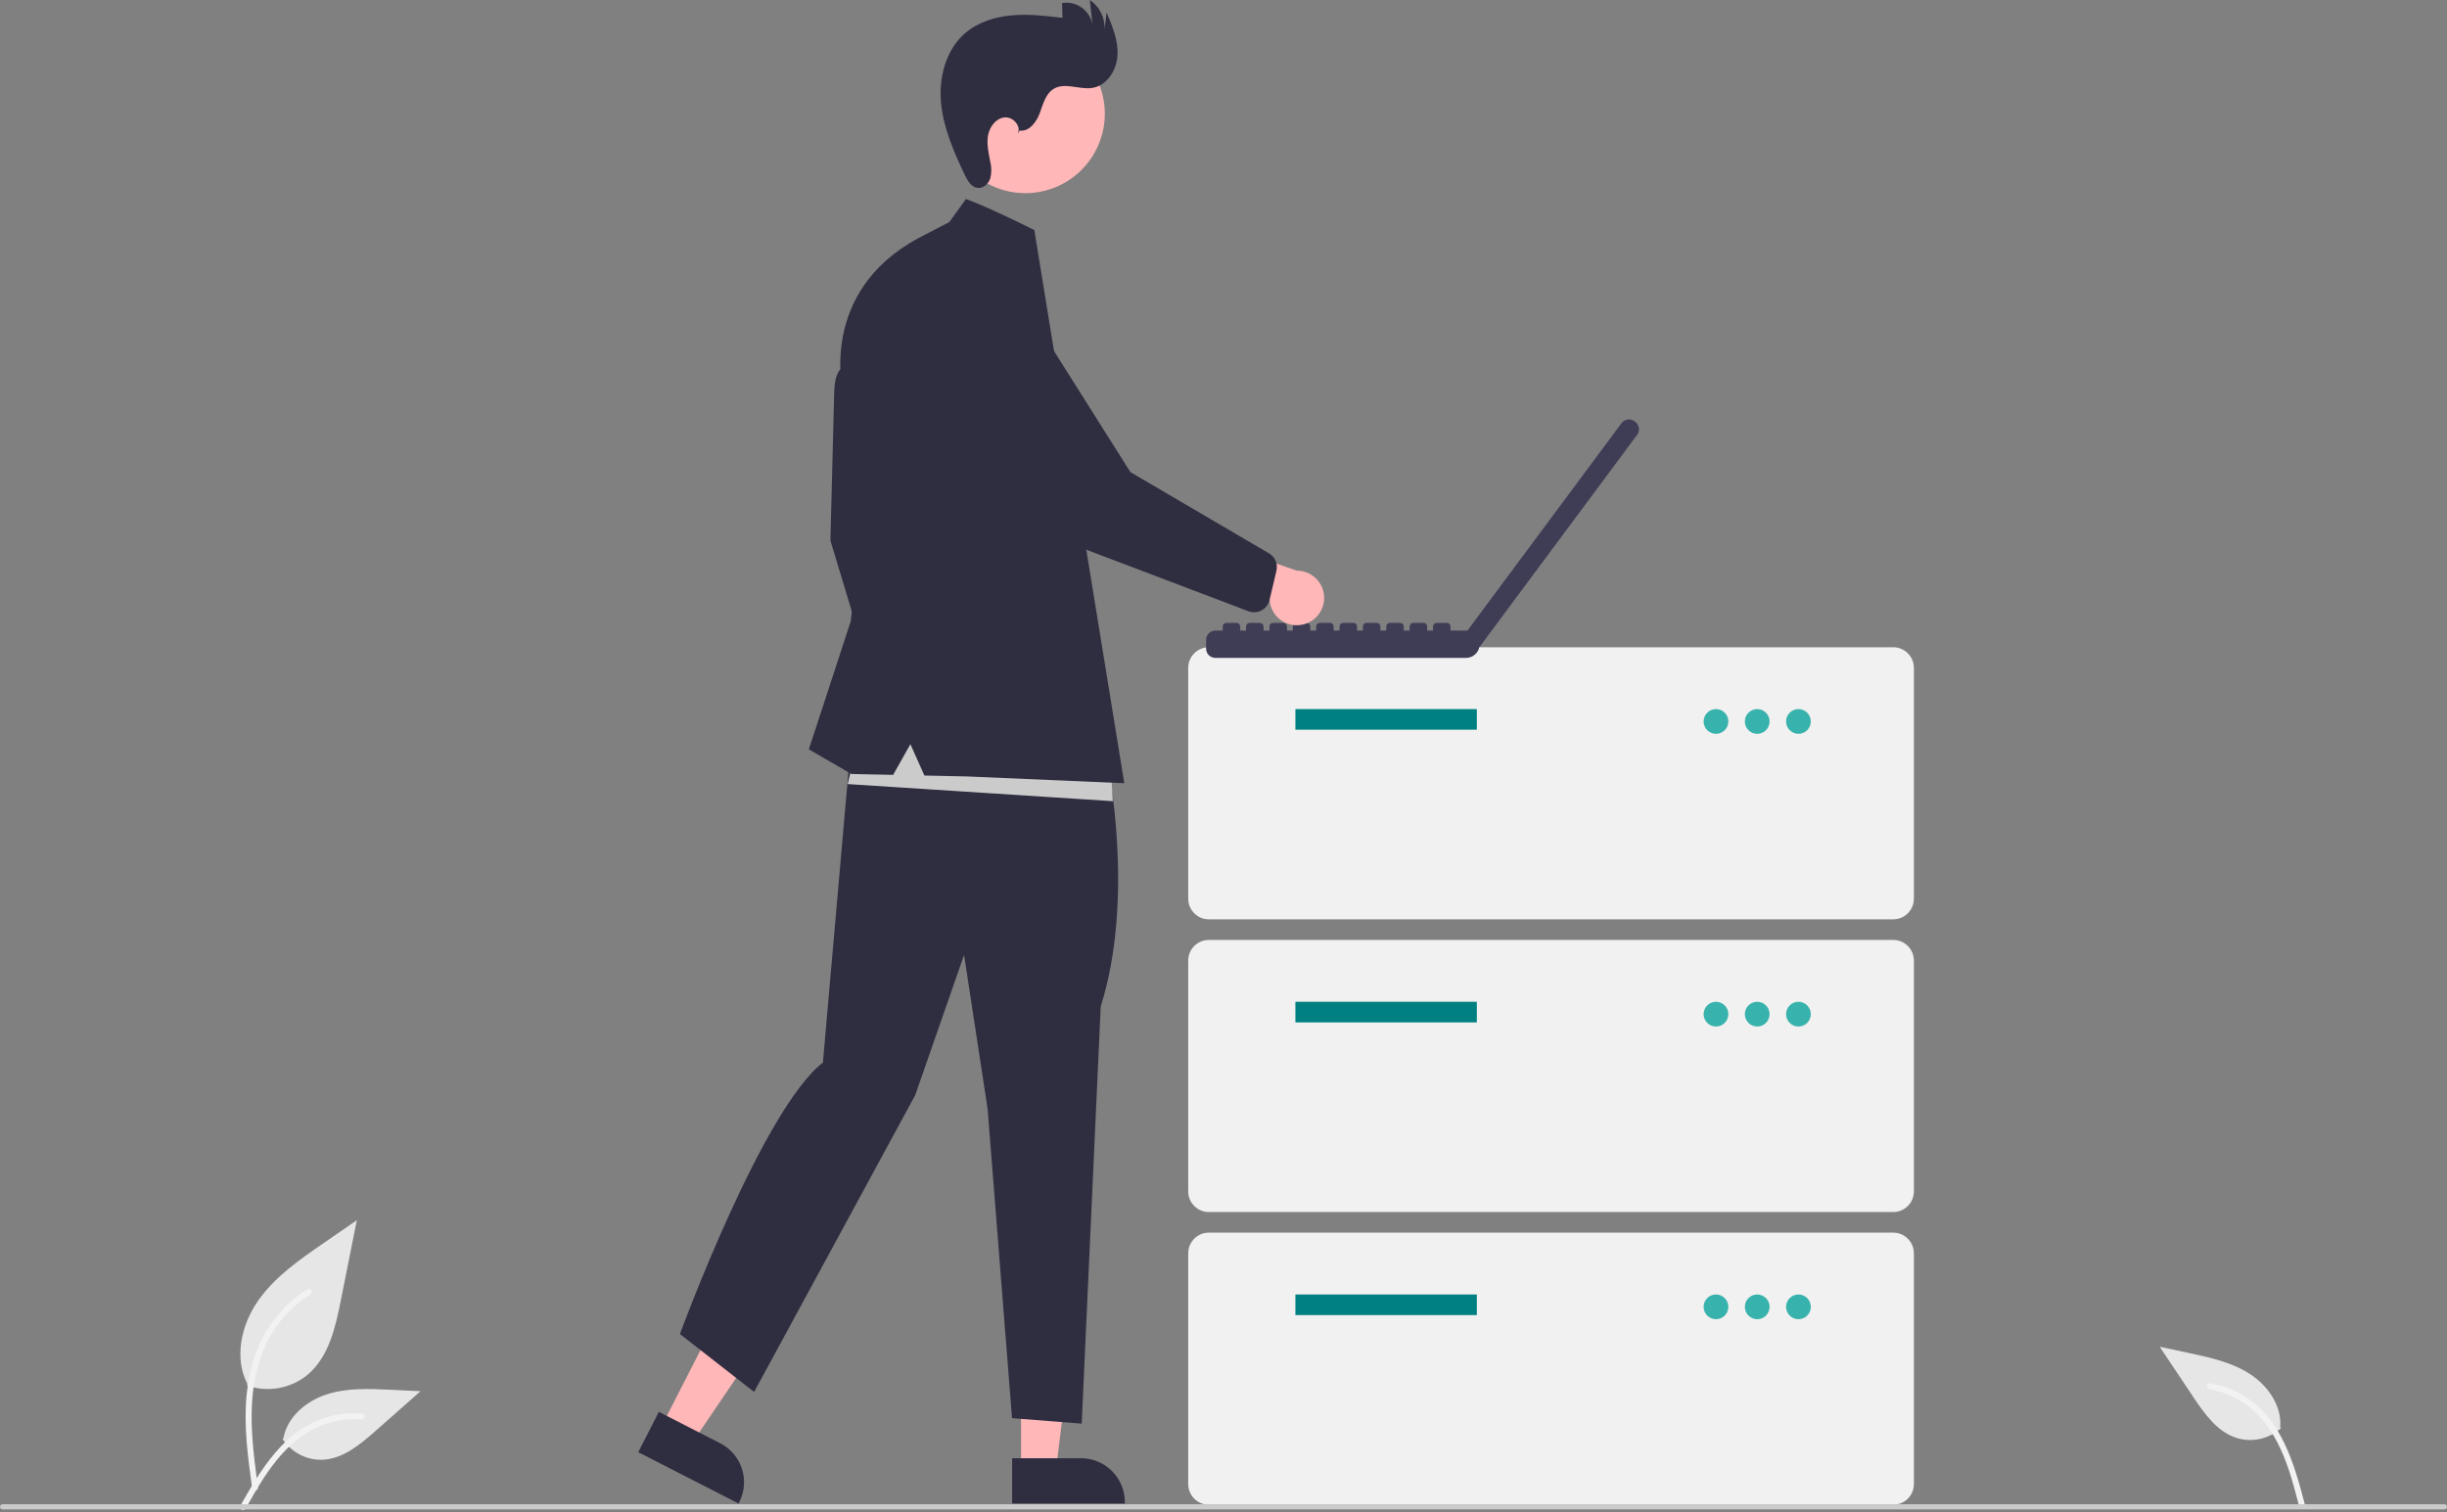 <svg width="945" height="584" viewBox="0 0 945 584" fill="none" xmlns="http://www.w3.org/2000/svg">
<rect x="0" y="0" width="945" height="584" fill="#808080" stroke="none"/>
<g clip-path="url(#clip0_2804_86882)">
<path d="M95.385 535.136C99.308 536.516 103.52 536.861 107.616 536.14C111.711 535.418 115.552 533.654 118.768 531.018C126.957 524.143 129.526 512.822 131.614 502.336L137.794 471.319L124.856 480.228C115.552 486.634 106.038 493.246 99.596 502.525C93.154 511.805 90.344 524.473 95.518 534.513" fill="#E6E6E6"/>
<path d="M97.383 574.847C95.754 562.983 94.079 550.966 95.224 538.975C96.238 528.326 99.487 517.926 106.102 509.396C109.613 504.877 113.885 501.006 118.727 497.956C119.989 497.159 121.151 499.159 119.894 499.952C111.517 505.247 105.037 513.064 101.39 522.278C97.361 532.524 96.714 543.694 97.408 554.578C97.828 561.161 98.719 567.7 99.614 574.231C99.685 574.526 99.641 574.837 99.49 575.102C99.341 575.366 99.096 575.563 98.806 575.653C98.51 575.733 98.195 575.693 97.929 575.542C97.662 575.39 97.466 575.14 97.383 574.845L97.383 574.847Z" fill="#F2F2F2"/>
<path d="M109.104 555.811C110.786 558.368 113.099 560.45 115.819 561.854C118.539 563.259 121.575 563.939 124.635 563.829C132.499 563.456 139.053 557.969 144.952 552.759L162.404 537.35L150.854 536.797C142.548 536.399 134.027 536.026 126.116 538.591C118.205 541.155 110.908 547.317 109.462 555.506" fill="#E6E6E6"/>
<path d="M92.78 581.667C100.619 567.795 109.712 552.379 125.96 547.451C130.478 546.086 135.215 545.597 139.916 546.01C141.398 546.138 141.028 548.422 139.549 548.295C131.668 547.64 123.803 549.721 117.277 554.187C110.997 558.461 106.107 564.404 101.969 570.706C99.434 574.566 97.164 578.59 94.893 582.609C94.167 583.893 92.046 582.966 92.78 581.667Z" fill="#F2F2F2"/>
<path d="M880.857 551.651C878.577 553.694 875.809 555.115 872.82 555.778C869.831 556.44 866.722 556.322 863.792 555.434C856.284 553.063 851.351 546.084 846.979 539.539L834.045 520.181L845.353 522.599C853.485 524.337 861.817 526.154 868.811 530.655C875.804 535.156 881.283 542.978 880.588 551.265" fill="#E6E6E6"/>
<path d="M890.031 580.821C885.997 565.406 881.146 548.178 866.697 539.261C862.678 536.787 858.224 535.103 853.573 534.301C852.108 534.046 851.882 536.349 853.344 536.604C861.13 537.985 868.202 542.007 873.37 547.992C878.349 553.73 881.557 560.725 883.948 567.875C885.412 572.255 886.579 576.726 887.747 581.191C888.12 582.619 890.408 582.264 890.031 580.821Z" fill="#F2F2F2"/>
<path d="M731.159 355.093H466.835C464.724 355.09 462.7 354.251 461.208 352.758C459.715 351.266 458.876 349.242 458.873 347.131V257.962C458.876 255.851 459.715 253.827 461.208 252.335C462.7 250.842 464.724 250.002 466.835 250H731.159C733.27 250.002 735.293 250.842 736.786 252.335C738.279 253.827 739.118 255.851 739.121 257.962V347.131C739.118 349.242 738.279 351.266 736.786 352.758C735.293 354.251 733.27 355.09 731.159 355.093Z" fill="#F1F1F1"/>
<path d="M570.335 273.885H500.273V281.846H570.335V273.885Z" fill="#008080"/>
<path d="M662.69 283.439C665.328 283.439 667.466 281.3 667.466 278.662C667.466 276.023 665.328 273.885 662.69 273.885C660.051 273.885 657.913 276.023 657.913 278.662C657.913 281.3 660.051 283.439 662.69 283.439Z" fill="#38B2AC"/>
<path d="M678.613 283.439C681.251 283.439 683.39 281.3 683.39 278.662C683.39 276.023 681.251 273.885 678.613 273.885C675.974 273.885 673.836 276.023 673.836 278.662C673.836 281.3 675.974 283.439 678.613 283.439Z" fill="#38B2AC"/>
<path d="M694.536 283.439C697.174 283.439 699.313 281.3 699.313 278.662C699.313 276.023 697.174 273.885 694.536 273.885C691.897 273.885 689.759 276.023 689.759 278.662C689.759 281.3 691.897 283.439 694.536 283.439Z" fill="#38B2AC"/>
<path d="M731.159 468.147H466.835C464.724 468.145 462.7 467.305 461.208 465.812C459.715 464.32 458.876 462.296 458.873 460.185V371.016C458.876 368.905 459.715 366.881 461.208 365.389C462.7 363.896 464.724 363.057 466.835 363.054H731.159C733.27 363.057 735.293 363.896 736.786 365.389C738.279 366.881 739.118 368.905 739.121 371.016V460.185C739.118 462.296 738.279 464.32 736.786 465.812C735.293 467.305 733.27 468.145 731.159 468.147V468.147Z" fill="#F1F1F1"/>
<path d="M570.335 386.939H500.273V394.901H570.335V386.939Z" fill="#008080"/>
<path d="M662.69 396.493C665.328 396.493 667.466 394.354 667.466 391.716C667.466 389.078 665.328 386.939 662.69 386.939C660.051 386.939 657.913 389.078 657.913 391.716C657.913 394.354 660.051 396.493 662.69 396.493Z" fill="#38B2AC"/>
<path d="M678.613 396.493C681.251 396.493 683.39 394.354 683.39 391.716C683.39 389.078 681.251 386.939 678.613 386.939C675.974 386.939 673.836 389.078 673.836 391.716C673.836 394.354 675.974 396.493 678.613 396.493Z" fill="#38B2AC"/>
<path d="M694.536 396.493C697.174 396.493 699.313 394.354 699.313 391.716C699.313 389.078 697.174 386.939 694.536 386.939C691.897 386.939 689.759 389.078 689.759 391.716C689.759 394.354 691.897 396.493 694.536 396.493Z" fill="#38B2AC"/>
<path d="M731.159 581.201H466.835C464.724 581.199 462.7 580.359 461.208 578.867C459.715 577.374 458.876 575.351 458.873 573.24V484.07C458.876 481.959 459.715 479.936 461.208 478.443C462.7 476.951 464.724 476.111 466.835 476.109H731.159C733.27 476.111 735.293 476.951 736.786 478.443C738.279 479.936 739.118 481.959 739.121 484.07V573.24C739.118 575.351 738.279 577.374 736.786 578.867C735.293 580.359 733.27 581.199 731.159 581.201V581.201Z" fill="#F1F1F1"/>
<path d="M570.335 499.993H500.273V507.955H570.335V499.993Z" fill="#008080"/>
<path d="M662.69 509.547C665.328 509.547 667.466 507.408 667.466 504.77C667.466 502.132 665.328 499.993 662.69 499.993C660.051 499.993 657.913 502.132 657.913 504.77C657.913 507.408 660.051 509.547 662.69 509.547Z" fill="#38B2AC"/>
<path d="M678.613 509.547C681.251 509.547 683.39 507.408 683.39 504.77C683.39 502.132 681.251 499.993 678.613 499.993C675.974 499.993 673.836 502.132 673.836 504.77C673.836 507.408 675.974 509.547 678.613 509.547Z" fill="#38B2AC"/>
<path d="M694.536 509.547C697.174 509.547 699.313 507.408 699.313 504.77C699.313 502.132 697.174 499.993 694.536 499.993C691.897 499.993 689.759 502.132 689.759 504.77C689.759 507.408 691.897 509.547 694.536 509.547Z" fill="#38B2AC"/>
<path d="M631.512 162.927L631.22 162.711L631.213 162.705C630.835 162.425 630.407 162.222 629.951 162.108C629.496 161.994 629.022 161.97 628.558 162.039C628.093 162.107 627.647 162.267 627.244 162.508C626.841 162.749 626.489 163.067 626.209 163.444L566.713 243.55H560.168V242.012C560.168 241.633 560.017 241.269 559.749 241.001C559.48 240.732 559.117 240.582 558.737 240.582H554.832C554.452 240.582 554.089 240.732 553.82 241.001C553.552 241.269 553.401 241.633 553.401 242.012V243.55H551.141V242.012C551.141 241.633 550.99 241.269 550.722 241.001C550.454 240.732 550.09 240.582 549.71 240.582H545.805C545.426 240.582 545.062 240.732 544.794 241.001C544.525 241.269 544.375 241.633 544.375 242.012V243.55H542.122V242.012C542.122 241.633 541.971 241.269 541.703 241.001C541.434 240.732 541.07 240.582 540.691 240.582H536.786C536.406 240.582 536.043 240.732 535.774 241.001C535.506 241.269 535.355 241.633 535.355 242.012V243.55H533.095V242.012C533.095 241.633 532.944 241.269 532.676 241.001C532.408 240.732 532.044 240.582 531.664 240.582H527.759C527.38 240.582 527.016 240.732 526.748 241.001C526.479 241.269 526.329 241.633 526.329 242.012V243.55H524.076V242.012C524.076 241.633 523.925 241.269 523.656 241.001C523.388 240.732 523.024 240.582 522.645 240.582H518.74C518.552 240.582 518.366 240.619 518.192 240.691C518.019 240.762 517.861 240.868 517.728 241.001C517.595 241.133 517.49 241.291 517.418 241.465C517.346 241.638 517.309 241.824 517.309 242.012V243.55H515.049V242.012C515.049 241.633 514.898 241.269 514.63 241.001C514.362 240.732 513.998 240.582 513.618 240.582H509.713C509.334 240.582 508.97 240.732 508.702 241.001C508.433 241.269 508.283 241.633 508.283 242.012V243.55H506.022V242.012C506.022 241.633 505.871 241.269 505.603 241.001C505.335 240.732 504.971 240.582 504.592 240.582H500.686C500.307 240.582 499.943 240.732 499.675 241.001C499.407 241.269 499.256 241.633 499.256 242.012V243.55H497.003V242.012C497.003 241.633 496.852 241.269 496.584 241.001C496.316 240.732 495.952 240.582 495.572 240.582H491.667C491.288 240.582 490.924 240.732 490.656 241.001C490.387 241.269 490.237 241.633 490.237 242.012V243.55H487.976V242.012C487.976 241.633 487.825 241.269 487.557 241.001C487.289 240.732 486.925 240.582 486.546 240.582H482.64C482.261 240.582 481.897 240.732 481.629 241.001C481.361 241.269 481.21 241.633 481.21 242.012V243.55H478.957V242.012C478.957 241.633 478.806 241.269 478.538 241.001C478.27 240.732 477.906 240.582 477.526 240.582H473.621C473.242 240.582 472.878 240.732 472.609 241.001C472.341 241.269 472.19 241.633 472.19 242.012V243.55H469.358C468.888 243.55 468.423 243.643 467.989 243.822C467.556 244.002 467.161 244.265 466.829 244.598C466.497 244.93 466.234 245.324 466.054 245.758C465.874 246.192 465.782 246.657 465.782 247.126V250.538C465.782 251.008 465.874 251.473 466.054 251.907C466.234 252.341 466.497 252.735 466.829 253.067C467.161 253.399 467.556 253.663 467.989 253.842C468.423 254.022 468.888 254.114 469.358 254.114H566.12C567.345 254.114 568.533 253.692 569.483 252.918C570.434 252.145 571.089 251.067 571.337 249.867L571.374 249.895L632.245 167.937L632.251 167.93C632.816 167.169 633.056 166.214 632.917 165.275C632.779 164.337 632.273 163.492 631.512 162.927V162.927Z" fill="#3F3D56"/>
<path d="M255.504 550.825L267.523 556.976L296.966 513.544L279.228 504.466L255.504 550.825Z" fill="#FFB7B7"/>
<path d="M254.446 545.332L278.116 557.445L278.117 557.446C282.117 559.493 285.14 563.046 286.521 567.323C287.902 571.599 287.528 576.249 285.481 580.249L285.23 580.74L246.476 560.907L254.446 545.332Z" fill="#2F2E41"/>
<path d="M394.317 567.652H407.819L414.242 515.575H394.315L394.317 567.652Z" fill="#FFB7B7"/>
<path d="M390.873 563.244L417.463 563.243H417.464C421.957 563.243 426.267 565.029 429.445 568.206C432.623 571.384 434.408 575.694 434.408 580.188V580.738L390.874 580.74L390.873 563.244Z" fill="#2F2E41"/>
<path d="M331.163 142.873C331.163 142.873 322.122 135.946 322.122 152.866L320.694 208.778L336.635 261.598L345.914 244.467L342.107 207.351L331.163 142.873Z" fill="#2F2E41"/>
<path d="M427.877 295.804C427.877 295.804 438.361 346.862 425.081 388.764L417.743 549.871L390.833 547.774L381.397 428.254L372.311 368.844L353.44 423.012L291.233 537.639L262.577 515.273C262.577 515.273 294.333 428.624 317.793 410.431L329.56 276.42L427.877 295.804Z" fill="#2F2E41"/>
<path d="M422.903 58.643C431.031 43.774 425.566 25.131 410.697 17.003C395.829 8.875 377.186 14.34 369.058 29.209C360.93 44.078 366.394 62.72 381.263 70.848C396.132 78.976 414.775 73.512 422.903 58.643Z" fill="#FFB7B7"/>
<path d="M393.809 50.434C397.487 50.912 400.261 47.149 401.548 43.67C402.835 40.192 403.816 36.142 407.013 34.263C411.382 31.695 416.972 34.783 421.968 33.936C427.61 32.98 431.279 27 431.566 21.285C431.854 15.569 429.579 10.072 427.348 4.803L426.568 11.351C426.673 9.132 426.206 6.923 425.212 4.935C424.218 2.948 422.731 1.249 420.893 0L421.897 9.609C421.684 8.284 421.21 7.013 420.504 5.871C419.798 4.728 418.874 3.737 417.784 2.953C416.693 2.169 415.459 1.607 414.152 1.302C412.844 0.996 411.489 0.951 410.164 1.17L410.322 6.896C403.806 6.121 397.232 5.345 390.696 5.935C384.16 6.526 377.579 8.594 372.625 12.898C365.215 19.337 362.509 29.939 363.417 39.713C364.326 49.488 368.361 58.67 372.566 67.54C373.624 69.772 375.087 72.29 377.541 72.575C379.745 72.83 381.762 70.987 382.448 68.877C382.976 66.711 382.955 64.448 382.388 62.292C381.768 58.997 380.987 55.63 381.569 52.328C382.152 49.027 384.527 45.765 387.855 45.36C391.183 44.956 394.589 48.76 392.989 51.706L393.809 50.434Z" fill="#2F2E41"/>
<path d="M429.776 309.458L327.357 302.85L335.066 270.913L428.674 291.838L429.776 309.458Z" fill="#CBCBCB"/>
<path d="M366.614 85.77L373.038 76.852C373.038 76.852 380.218 79.292 399.448 88.863L400.806 97.219L434.185 302.521L373.514 299.904L356.992 299.553L351.585 287.433L344.918 299.296L328.784 298.952L312.367 289.435L328.546 239.947L333.78 194.741L325.691 152.152C325.691 152.152 315.511 113.043 354.718 91.957L366.614 85.77Z" fill="#2F2E41"/>
<path d="M503.363 241.185C501.877 241.563 500.327 241.61 498.821 241.323C497.315 241.037 495.89 240.424 494.646 239.527C493.403 238.63 492.371 237.472 491.624 236.133C490.877 234.794 490.432 233.308 490.322 231.779L454.327 222.138L468.807 209.281L500.768 220.408C503.349 220.392 505.846 221.324 507.786 223.026C509.726 224.728 510.974 227.083 511.294 229.644C511.614 232.205 510.983 234.795 509.521 236.922C508.06 239.049 505.868 240.566 503.363 241.185V241.185Z" fill="#FFB7B7"/>
<path d="M487.241 235.742C486.484 236.154 485.649 236.403 484.79 236.471C483.931 236.539 483.067 236.425 482.254 236.138L423.041 213.664C408.595 208.543 396.501 198.35 389.009 184.979L364.316 140.931C362.582 138.995 361.247 136.737 360.387 134.284C359.527 131.832 359.159 129.235 359.303 126.64C359.448 124.046 360.104 121.505 361.231 119.164C362.359 116.823 363.938 114.727 365.876 112.997C367.815 111.266 370.076 109.935 372.529 109.08C374.983 108.224 377.581 107.86 380.176 108.01C382.77 108.16 385.309 108.819 387.648 109.951C389.987 111.084 392.08 112.666 393.807 114.608L436.547 182.349L490.334 213.884C491.388 214.575 492.204 215.574 492.672 216.745C493.141 217.916 493.238 219.202 492.951 220.43L490.277 231.764C489.989 232.979 489.338 234.078 488.41 234.914C488.055 235.235 487.662 235.513 487.241 235.742V235.742Z" fill="#2F2E41"/>
<path d="M944 583H1C0.735 583 0.48 582.895 0.293 582.707C0.105 582.52 0 582.265 0 582C0 581.735 0.105 581.48 0.293 581.293C0.48 581.105 0.735 581 1 581H944C944.265 581 944.52 581.105 944.707 581.293C944.895 581.48 945 581.735 945 582C945 582.265 944.895 582.52 944.707 582.707C944.52 582.895 944.265 583 944 583Z" fill="#CBCBCB"/>
</g>
<defs>
<clipPath id="clip0_2804_86882">
<rect width="945" height="583.224" fill="white"/>
</clipPath>
</defs>
</svg>
